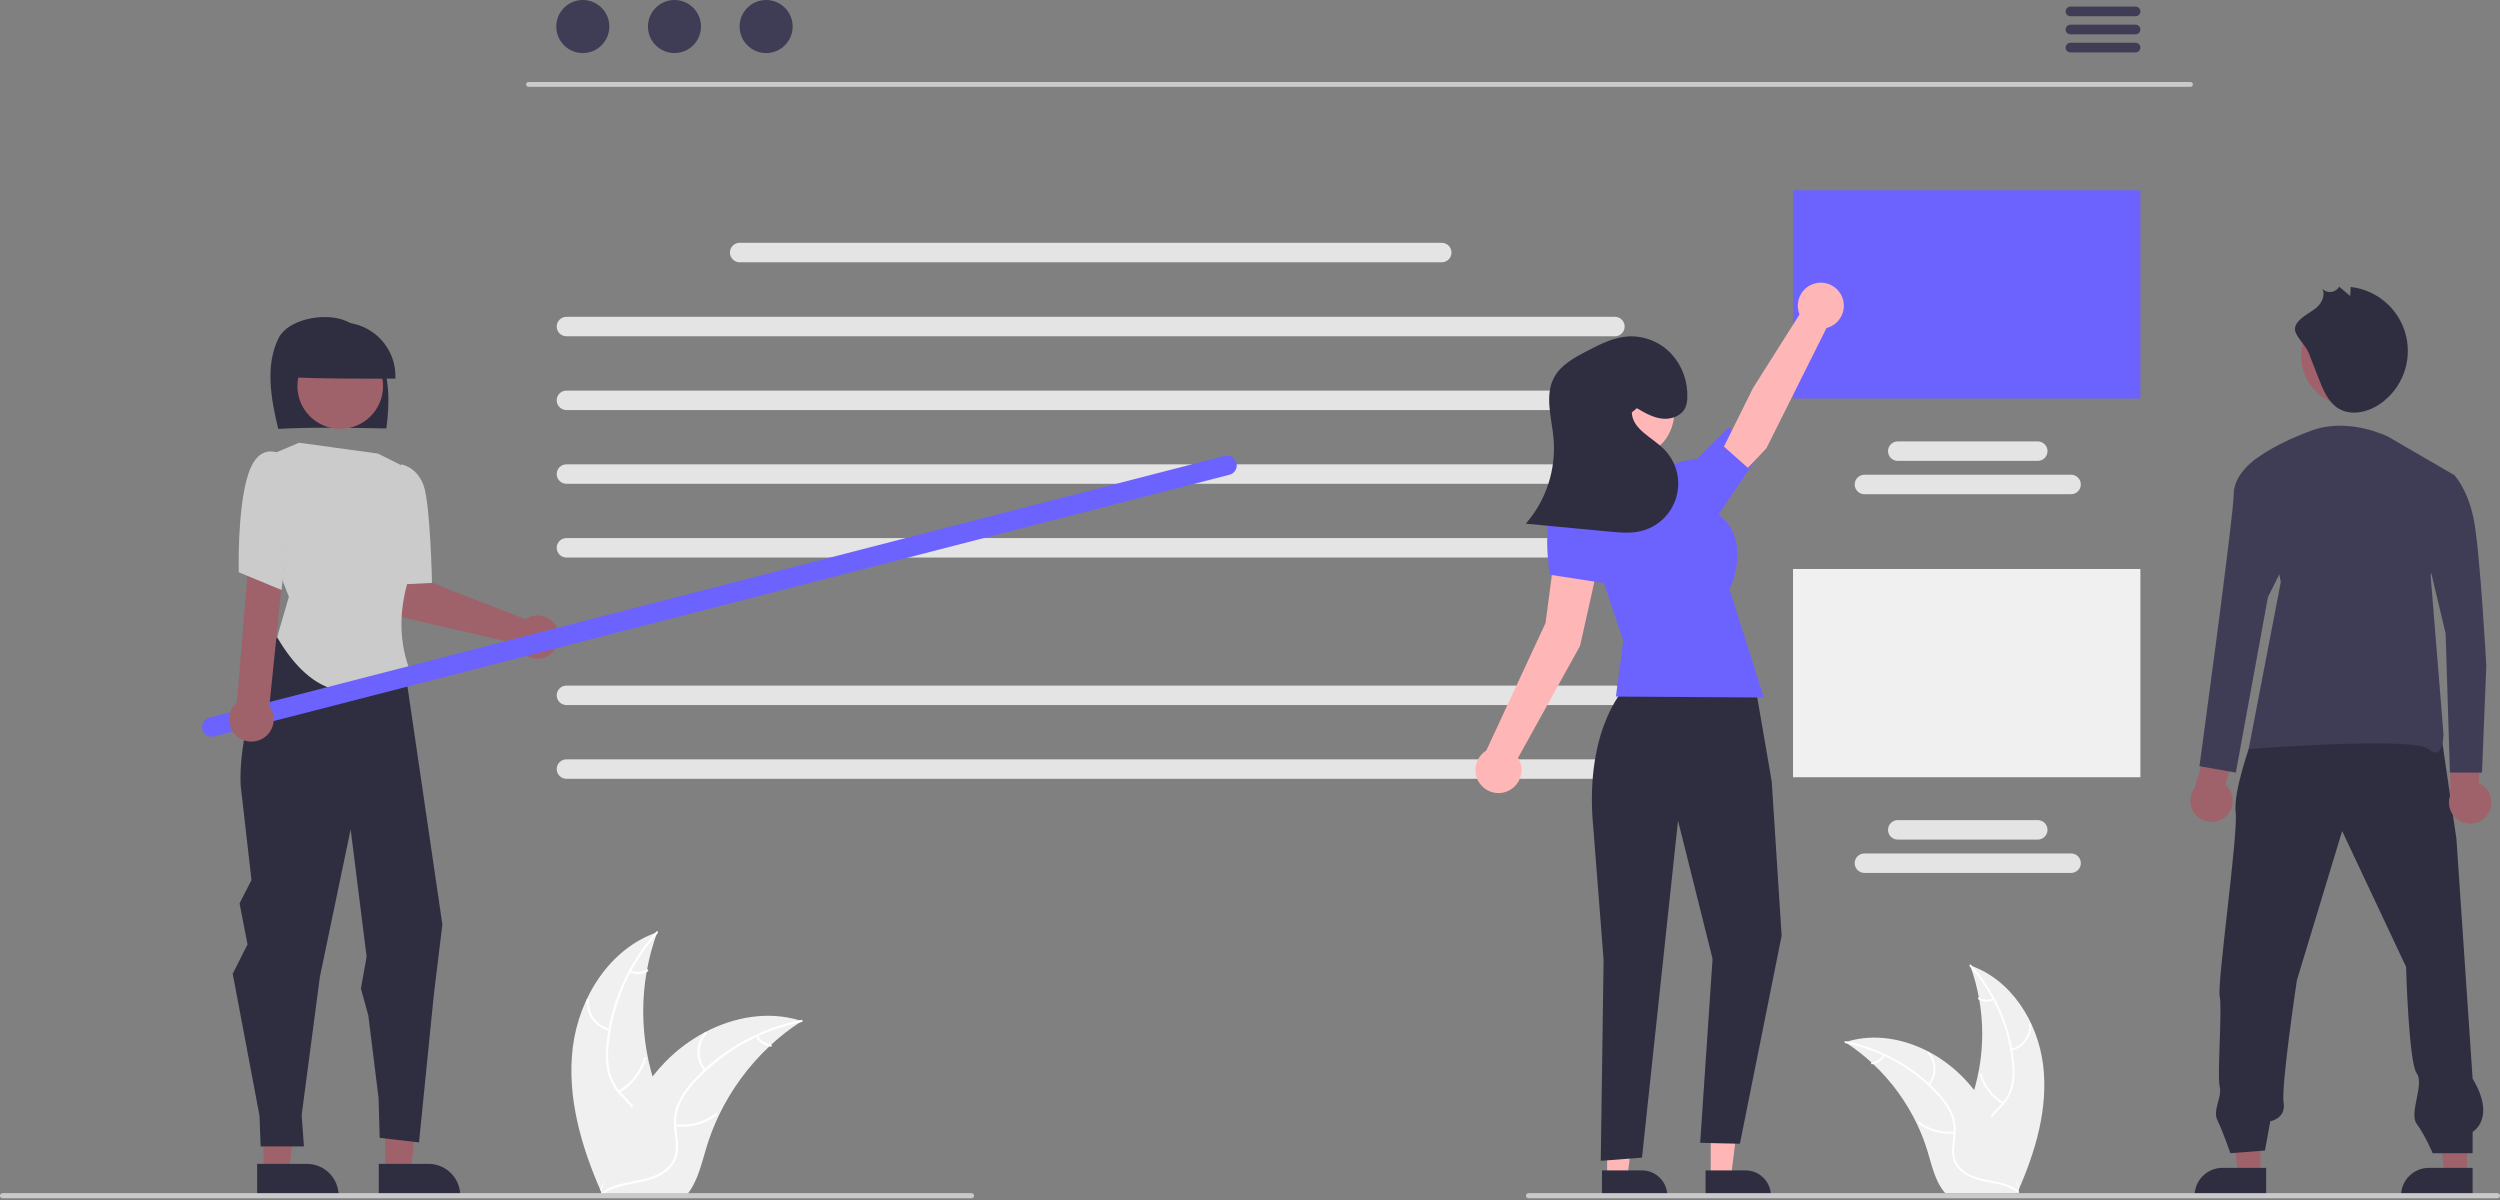 <svg width="983" height="472" viewBox="0 0 983 472" fill="none" xmlns="http://www.w3.org/2000/svg">
<rect x="0" y="0" width="983" height="472" fill="#808080" stroke="none"/>
<g clip-path="url(#clip0)">
<path d="M225.232 411.738C227.664 392.188 239.78 372.925 258.425 366.562C251.072 386.685 251.074 408.761 258.43 428.882C261.295 436.632 265.288 444.954 262.593 452.764C260.917 457.624 256.815 461.343 252.229 463.668C247.644 465.993 242.555 467.101 237.53 468.187L236.541 469.005C228.563 450.991 222.801 431.288 225.232 411.738Z" fill="#F0F0F0"/>
<path d="M258.61 366.933C247.752 379.099 241.003 394.377 239.322 410.597C238.899 414.082 239.027 417.613 239.702 421.058C240.469 424.393 242.115 427.462 244.468 429.946C246.616 432.306 249.087 434.472 250.624 437.313C251.389 438.779 251.836 440.39 251.935 442.041C252.033 443.692 251.782 445.345 251.197 446.891C249.84 450.783 247.166 453.956 244.442 456.967C241.419 460.311 238.225 463.736 236.94 468.169C236.784 468.706 235.96 468.433 236.115 467.897C238.351 460.184 245.838 455.804 249.408 448.857C251.074 445.616 251.774 441.853 250.212 438.431C248.846 435.439 246.3 433.204 244.105 430.833C241.773 428.444 240.062 425.52 239.121 422.317C238.272 418.917 238.008 415.397 238.34 411.909C238.962 404.043 240.817 396.324 243.837 389.035C247.238 380.696 252.04 373.001 258.035 366.282C258.406 365.866 258.979 366.52 258.61 366.933L258.61 366.933Z" fill="white"/>
<path d="M239.556 405.344C236.873 404.693 234.509 403.109 232.886 400.875C231.263 398.642 230.486 395.904 230.696 393.151C230.74 392.594 231.607 392.636 231.563 393.194C231.363 395.757 232.087 398.308 233.602 400.384C235.118 402.461 237.326 403.928 239.828 404.52C240.372 404.649 240.096 405.473 239.556 405.344Z" fill="white"/>
<path d="M243.223 428.896C248.069 426.002 251.646 421.388 253.241 415.975C253.399 415.438 254.223 415.711 254.066 416.247C252.395 421.878 248.663 426.671 243.613 429.671C243.132 429.957 242.744 429.18 243.223 428.896Z" fill="white"/>
<path d="M248.043 381.518C249.029 381.986 250.115 382.203 251.205 382.147C252.295 382.092 253.354 381.767 254.287 381.201C254.765 380.909 255.152 381.687 254.678 381.977C253.644 382.597 252.474 382.955 251.27 383.018C250.066 383.082 248.865 382.85 247.771 382.343C247.664 382.303 247.576 382.225 247.525 382.123C247.473 382.021 247.463 381.904 247.495 381.794C247.531 381.685 247.61 381.595 247.712 381.543C247.815 381.492 247.934 381.483 248.043 381.518Z" fill="white"/>
<path d="M315.259 401.485C314.966 401.675 314.672 401.866 314.379 402.064C310.452 404.646 306.742 407.543 303.284 410.726C303.013 410.968 302.742 411.217 302.478 411.466C294.23 419.223 287.493 428.445 282.611 438.661C280.672 442.728 279.046 446.937 277.745 451.251C275.95 457.209 274.477 463.812 270.923 468.685C270.557 469.198 270.161 469.687 269.735 470.151H237.615C237.542 470.114 237.469 470.085 237.396 470.048L236.113 470.107C236.165 469.88 236.223 469.645 236.275 469.418C236.304 469.286 236.34 469.154 236.37 469.022C236.392 468.934 236.414 468.846 236.429 468.766C236.436 468.737 236.443 468.707 236.45 468.685C236.465 468.605 236.487 468.531 236.502 468.458C236.824 467.146 237.156 465.835 237.498 464.523C237.498 464.515 237.498 464.515 237.506 464.508C240.016 454.488 243.706 444.8 248.498 435.649C248.645 435.378 248.791 435.1 248.952 434.829C251.172 430.778 253.718 426.915 256.567 423.279C258.133 421.293 259.798 419.388 261.557 417.571C266.111 412.883 271.373 408.941 277.152 405.889C288.672 399.807 302.009 397.476 314.321 401.192C314.636 401.287 314.944 401.382 315.259 401.485Z" fill="#F0F0F0"/>
<path d="M315.186 401.891C299.191 405.068 284.604 413.203 273.497 425.142C271.06 427.67 269.037 430.566 267.502 433.724C266.106 436.848 265.572 440.289 265.956 443.69C266.25 446.867 266.919 450.084 266.436 453.278C266.164 454.909 265.551 456.464 264.636 457.842C263.721 459.219 262.525 460.388 261.126 461.271C257.7 463.561 253.654 464.484 249.667 465.249C245.239 466.098 240.627 466.91 236.932 469.675C236.484 470.01 235.991 469.296 236.438 468.962C242.866 464.15 251.482 465.16 258.514 461.763C261.796 460.178 264.62 457.595 265.433 453.922C266.144 450.711 265.457 447.394 265.131 444.179C264.708 440.867 265.103 437.502 266.28 434.378C267.649 431.152 269.557 428.183 271.923 425.598C277.155 419.692 283.284 414.646 290.084 410.644C297.819 406.033 306.286 402.78 315.119 401.025C315.666 400.917 315.729 401.783 315.186 401.891V401.891Z" fill="white"/>
<path d="M276.848 421.086C275.098 418.95 274.164 416.262 274.213 413.502C274.262 410.741 275.29 408.088 277.115 406.015C277.485 405.597 278.152 406.154 277.781 406.572C276.079 408.499 275.121 410.97 275.081 413.541C275.04 416.112 275.92 418.612 277.562 420.591C277.918 421.022 277.202 421.514 276.848 421.086Z" fill="white"/>
<path d="M265.596 442.098C271.207 442.705 276.841 441.175 281.374 437.813C281.823 437.48 282.317 438.194 281.869 438.527C277.145 442.017 271.278 443.597 265.441 442.952C264.884 442.89 265.042 442.036 265.596 442.098Z" fill="white"/>
<path d="M297.967 407.174C298.472 408.142 299.21 408.969 300.113 409.581C301.017 410.193 302.058 410.571 303.144 410.681C303.701 410.735 303.542 411.589 302.989 411.535C301.79 411.408 300.64 410.989 299.64 410.315C298.641 409.641 297.821 408.732 297.253 407.669C297.192 407.573 297.168 407.457 297.189 407.345C297.209 407.233 297.272 407.133 297.363 407.065C297.458 407 297.575 406.975 297.688 406.995C297.801 407.016 297.901 407.08 297.967 407.174Z" fill="white"/>
<path d="M803.341 418.652C801.239 401.751 790.764 385.098 774.645 379.598C781.002 396.994 781.001 416.078 774.641 433.474C772.164 440.174 768.712 447.368 771.042 454.12C772.491 458.322 776.038 461.536 780.002 463.546C783.966 465.556 788.365 466.514 792.71 467.453L793.565 468.16C800.461 452.587 805.443 435.554 803.341 418.652Z" fill="#F0F0F0"/>
<path d="M774.484 379.916C783.871 390.434 789.705 403.642 791.158 417.665C791.524 420.678 791.413 423.73 790.829 426.709C790.167 429.592 788.744 432.245 786.709 434.392C784.852 436.433 782.716 438.305 781.388 440.761C780.726 442.028 780.34 443.421 780.255 444.848C780.169 446.275 780.386 447.704 780.892 449.042C782.065 452.406 784.377 455.149 786.732 457.752C789.346 460.643 792.107 463.604 793.218 467.436C793.353 467.901 794.065 467.665 793.931 467.201C791.997 460.534 785.525 456.746 782.439 450.741C780.998 447.939 780.394 444.686 781.744 441.728C782.925 439.141 785.126 437.209 787.024 435.159C789.04 433.094 790.519 430.566 791.332 427.796C792.066 424.857 792.294 421.814 792.007 418.799C791.469 411.999 789.866 405.325 787.255 399.024C784.315 391.815 780.164 385.162 774.981 379.353C774.66 378.994 774.165 379.559 774.484 379.916H774.484Z" fill="white"/>
<path d="M790.955 413.123C793.275 412.56 795.319 411.19 796.722 409.259C798.125 407.328 798.796 404.961 798.615 402.581C798.577 402.1 797.827 402.137 797.866 402.619C798.038 404.835 797.413 407.04 796.102 408.835C794.792 410.63 792.883 411.898 790.72 412.41C790.25 412.522 790.488 413.234 790.955 413.123Z" fill="white"/>
<path d="M787.788 433.485C783.598 430.983 780.506 426.994 779.127 422.314C778.99 421.85 778.278 422.086 778.414 422.549C779.858 427.417 783.085 431.562 787.45 434.155C787.866 434.402 788.202 433.73 787.788 433.485Z" fill="white"/>
<path d="M783.62 392.529C782.768 392.934 781.828 393.121 780.886 393.073C779.944 393.025 779.028 392.744 778.222 392.255C777.809 392.003 777.474 392.675 777.884 392.925C778.778 393.462 779.789 393.771 780.83 393.826C781.871 393.881 782.91 393.68 783.855 393.242C783.948 393.208 784.024 393.14 784.068 393.052C784.113 392.964 784.122 392.862 784.094 392.768C784.062 392.673 783.995 392.595 783.906 392.551C783.817 392.506 783.714 392.498 783.62 392.529L783.62 392.529Z" fill="white"/>
<path d="M725.512 409.785C725.765 409.95 726.018 410.115 726.272 410.286C729.667 412.518 732.875 415.023 735.864 417.774C736.098 417.983 736.333 418.199 736.561 418.414C743.691 425.12 749.515 433.092 753.736 441.925C755.412 445.441 756.818 449.079 757.943 452.809C759.495 457.96 760.768 463.668 763.841 467.881C764.156 468.324 764.499 468.747 764.867 469.148H792.635C792.698 469.116 792.762 469.091 792.825 469.059L793.934 469.11C793.889 468.913 793.839 468.711 793.794 468.514C793.769 468.4 793.737 468.286 793.712 468.172C793.693 468.096 793.674 468.02 793.661 467.95C793.655 467.925 793.649 467.9 793.642 467.881C793.63 467.811 793.611 467.748 793.598 467.684C793.319 466.55 793.032 465.416 792.736 464.282C792.736 464.276 792.736 464.276 792.73 464.27C790.56 455.607 787.37 447.232 783.227 439.321C783.1 439.086 782.974 438.846 782.834 438.611C780.916 435.109 778.714 431.77 776.252 428.627C774.898 426.91 773.458 425.263 771.937 423.692C768.001 419.639 763.451 416.231 758.456 413.593C748.496 408.335 736.966 406.32 726.323 409.532C726.05 409.614 725.784 409.697 725.512 409.785Z" fill="#F0F0F0"/>
<path d="M725.574 410.14C739.401 412.886 752.012 419.919 761.614 430.24C763.721 432.426 765.47 434.929 766.797 437.659C768.004 440.36 768.465 443.335 768.133 446.275C767.879 449.022 767.301 451.803 767.719 454.564C767.954 455.974 768.484 457.319 769.275 458.51C770.066 459.7 771.1 460.711 772.309 461.474C775.271 463.454 778.768 464.252 782.216 464.913C786.043 465.647 790.03 466.349 793.225 468.74C793.612 469.03 794.039 468.412 793.652 468.123C788.095 463.963 780.647 464.836 774.567 461.9C771.73 460.53 769.288 458.296 768.585 455.121C767.971 452.345 768.565 449.477 768.846 446.698C769.212 443.835 768.871 440.926 767.853 438.225C766.67 435.436 765.02 432.87 762.975 430.634C758.452 425.529 753.153 421.166 747.275 417.707C740.587 413.721 733.267 410.908 725.631 409.391C725.159 409.297 725.104 410.046 725.574 410.14Z" fill="white"/>
<path d="M758.717 426.735C760.23 424.889 761.038 422.565 760.996 420.178C760.953 417.792 760.064 415.498 758.487 413.706C758.166 413.345 757.59 413.826 757.911 414.188C759.382 415.853 760.211 417.99 760.245 420.212C760.28 422.435 759.519 424.597 758.1 426.307C757.792 426.679 758.411 427.105 758.717 426.735Z" fill="white"/>
<path d="M768.446 444.9C763.595 445.425 758.724 444.103 754.805 441.196C754.417 440.908 753.99 441.525 754.377 441.813C758.461 444.83 763.533 446.196 768.58 445.639C769.061 445.585 768.924 444.847 768.446 444.9H768.446Z" fill="white"/>
<path d="M740.459 414.708C740.022 415.544 739.385 416.259 738.603 416.788C737.822 417.317 736.922 417.644 735.984 417.739C735.502 417.786 735.639 418.525 736.118 418.478C737.154 418.368 738.148 418.005 739.012 417.423C739.877 416.84 740.585 416.055 741.076 415.135C741.129 415.052 741.149 414.952 741.131 414.855C741.114 414.758 741.06 414.672 740.981 414.613C740.899 414.557 740.798 414.535 740.7 414.553C740.602 414.571 740.516 414.626 740.459 414.708H740.459Z" fill="white"/>
<path d="M861.299 34.143H207.812C207.56 34.143 207.319 34.043 207.141 33.865C206.963 33.687 206.863 33.446 206.863 33.195C206.863 32.943 206.963 32.702 207.141 32.524C207.319 32.346 207.56 32.246 207.812 32.246H861.299C861.551 32.246 861.792 32.346 861.97 32.524C862.148 32.702 862.248 32.943 862.248 33.195C862.248 33.446 862.148 33.687 861.97 33.865C861.792 34.043 861.551 34.143 861.299 34.143Z" fill="#CACACA"/>
<path d="M229.16 20.866C234.922 20.866 239.593 16.195 239.593 10.433C239.593 4.671 234.922 0 229.16 0C223.398 0 218.727 4.671 218.727 10.433C218.727 16.195 223.398 20.866 229.16 20.866Z" fill="#3F3D56"/>
<path d="M265.201 20.866C270.963 20.866 275.634 16.195 275.634 10.433C275.634 4.671 270.963 0 265.201 0C259.439 0 254.768 4.671 254.768 10.433C254.768 16.195 259.439 20.866 265.201 20.866Z" fill="#3F3D56"/>
<path d="M301.242 20.866C307.004 20.866 311.675 16.195 311.675 10.433C311.675 4.671 307.004 0 301.242 0C295.48 0 290.809 4.671 290.809 10.433C290.809 16.195 295.48 20.866 301.242 20.866Z" fill="#3F3D56"/>
<path d="M839.704 6.38H814.096C813.593 6.38 813.111 6.18 812.755 5.824C812.399 5.468 812.199 4.986 812.199 4.483C812.199 3.98 812.399 3.497 812.755 3.142C813.111 2.786 813.593 2.586 814.096 2.586H839.705C839.954 2.585 840.201 2.634 840.432 2.729C840.662 2.824 840.872 2.964 841.049 3.14C841.225 3.316 841.365 3.526 841.461 3.756C841.557 3.986 841.606 4.233 841.606 4.483C841.606 4.732 841.557 4.979 841.461 5.21C841.365 5.44 841.225 5.65 841.049 5.826C840.872 6.002 840.662 6.142 840.432 6.237C840.201 6.332 839.954 6.38 839.705 6.38H839.704Z" fill="#3F3D56"/>
<path d="M839.704 13.493H814.096C813.593 13.493 813.111 13.293 812.755 12.938C812.399 12.582 812.199 12.099 812.199 11.596C812.199 11.093 812.399 10.611 812.755 10.255C813.111 9.899 813.593 9.699 814.096 9.699H839.705C840.208 9.699 840.69 9.899 841.046 10.255C841.402 10.611 841.601 11.093 841.601 11.596C841.601 12.099 841.402 12.582 841.046 12.938C840.69 13.293 840.208 13.493 839.705 13.493H839.704Z" fill="#3F3D56"/>
<path d="M839.704 20.61H814.096C813.593 20.61 813.111 20.41 812.755 20.055C812.399 19.699 812.199 19.216 812.199 18.713C812.199 18.21 812.399 17.728 812.755 17.372C813.111 17.016 813.593 16.816 814.096 16.816H839.705C839.954 16.816 840.201 16.864 840.432 16.96C840.662 17.055 840.872 17.194 841.049 17.37C841.225 17.547 841.365 17.756 841.461 17.986C841.557 18.217 841.606 18.464 841.606 18.713C841.606 18.963 841.557 19.21 841.461 19.44C841.365 19.671 841.225 19.88 841.049 20.056C840.872 20.232 840.662 20.372 840.432 20.467C840.201 20.562 839.954 20.611 839.705 20.61H839.704Z" fill="#3F3D56"/>
<path d="M841.601 74.816H705.023V156.703H841.601V74.816Z" fill="#6C63FF"/>
<path d="M814.355 194.323H733.091C732.077 194.322 731.105 193.918 730.388 193.2C729.672 192.482 729.27 191.51 729.27 190.496C729.27 189.482 729.672 188.509 730.388 187.791C731.105 187.074 732.077 186.67 733.091 186.668H814.355C815.37 186.668 816.343 187.071 817.061 187.789C817.779 188.507 818.182 189.48 818.182 190.496C818.182 191.511 817.779 192.484 817.061 193.202C816.343 193.92 815.37 194.323 814.355 194.323Z" fill="#E4E4E4"/>
<path d="M801.252 181.218H746.193C745.69 181.219 745.192 181.12 744.727 180.928C744.261 180.736 743.839 180.454 743.483 180.099C743.127 179.743 742.844 179.321 742.651 178.856C742.459 178.392 742.359 177.893 742.359 177.39C742.359 176.887 742.459 176.389 742.651 175.924C742.844 175.459 743.127 175.037 743.483 174.681C743.839 174.326 744.261 174.044 744.727 173.852C745.192 173.66 745.69 173.562 746.193 173.563H801.252C801.755 173.562 802.254 173.66 802.719 173.852C803.184 174.044 803.607 174.326 803.963 174.681C804.319 175.037 804.601 175.459 804.794 175.924C804.987 176.389 805.086 176.887 805.086 177.39C805.086 177.893 804.987 178.392 804.794 178.856C804.601 179.321 804.319 179.743 803.963 180.099C803.607 180.454 803.184 180.736 802.719 180.928C802.254 181.12 801.755 181.219 801.252 181.218Z" fill="#E4E4E4"/>
<path d="M841.601 223.723H705.023V305.61H841.601V223.723Z" fill="#F0F0F0"/>
<path d="M814.355 343.229H733.091C732.076 343.229 731.103 342.826 730.385 342.108C729.667 341.391 729.264 340.417 729.264 339.402C729.264 338.387 729.667 337.413 730.385 336.695C731.103 335.977 732.076 335.574 733.091 335.574H814.355C815.37 335.574 816.344 335.977 817.061 336.695C817.779 337.413 818.183 338.387 818.183 339.402C818.183 340.417 817.779 341.391 817.061 342.108C816.344 342.826 815.37 343.229 814.355 343.229Z" fill="#E4E4E4"/>
<path d="M801.252 330.128H746.193C745.178 330.128 744.204 329.725 743.486 329.007C742.769 328.289 742.365 327.315 742.365 326.3C742.365 325.285 742.769 324.312 743.486 323.594C744.204 322.876 745.178 322.473 746.193 322.473H801.252C802.267 322.473 803.241 322.876 803.958 323.594C804.676 324.312 805.08 325.285 805.08 326.3C805.08 327.315 804.676 328.289 803.958 329.007C803.241 329.725 802.267 330.128 801.252 330.128Z" fill="#E4E4E4"/>
<path d="M634.988 132.229H222.724C221.709 132.229 220.735 131.826 220.018 131.108C219.3 130.391 218.896 129.417 218.896 128.402C218.896 127.387 219.3 126.413 220.018 125.695C220.735 124.977 221.709 124.574 222.724 124.574H634.988C636.003 124.574 636.976 124.977 637.694 125.695C638.412 126.413 638.815 127.387 638.815 128.402C638.815 129.417 638.412 130.391 637.694 131.108C636.976 131.826 636.003 132.229 634.988 132.229Z" fill="#E4E4E4"/>
<path d="M634.988 161.229H222.724C221.709 161.229 220.735 160.826 220.018 160.108C219.3 159.391 218.896 158.417 218.896 157.402C218.896 156.387 219.3 155.413 220.018 154.695C220.735 153.977 221.709 153.574 222.724 153.574H634.988C636.003 153.574 636.976 153.977 637.694 154.695C638.412 155.413 638.815 156.387 638.815 157.402C638.815 158.417 638.412 159.391 637.694 160.108C636.976 160.826 636.003 161.229 634.988 161.229Z" fill="#E4E4E4"/>
<path d="M634.988 190.229H222.724C221.709 190.229 220.735 189.826 220.018 189.108C219.3 188.391 218.896 187.417 218.896 186.402C218.896 185.387 219.3 184.413 220.018 183.695C220.735 182.977 221.709 182.574 222.724 182.574H634.988C636.003 182.574 636.976 182.977 637.694 183.695C638.412 184.413 638.815 185.387 638.815 186.402C638.815 187.417 638.412 188.391 637.694 189.108C636.976 189.826 636.003 190.229 634.988 190.229Z" fill="#E4E4E4"/>
<path d="M634.988 219.229H222.724C221.709 219.229 220.735 218.826 220.018 218.108C219.3 217.391 218.896 216.417 218.896 215.402C218.896 214.387 219.3 213.413 220.018 212.695C220.735 211.977 221.709 211.574 222.724 211.574H634.988C636.003 211.574 636.976 211.977 637.694 212.695C638.412 213.413 638.815 214.387 638.815 215.402C638.815 216.417 638.412 217.391 637.694 218.108C636.976 218.826 636.003 219.229 634.988 219.229Z" fill="#E4E4E4"/>
<path d="M634.988 277.229H222.724C221.709 277.229 220.735 276.826 220.018 276.108C219.3 275.391 218.896 274.417 218.896 273.402C218.896 272.387 219.3 271.413 220.018 270.695C220.735 269.977 221.709 269.574 222.724 269.574H634.988C636.003 269.574 636.976 269.977 637.694 270.695C638.412 271.413 638.815 272.387 638.815 273.402C638.815 274.417 638.412 275.391 637.694 276.108C636.976 276.826 636.003 277.229 634.988 277.229Z" fill="#E4E4E4"/>
<path d="M634.988 306.229H222.724C221.709 306.229 220.735 305.826 220.018 305.108C219.3 304.391 218.896 303.417 218.896 302.402C218.896 301.387 219.3 300.413 220.018 299.695C220.735 298.977 221.709 298.574 222.724 298.574H634.988C636.003 298.574 636.976 298.977 637.694 299.695C638.412 300.413 638.815 301.387 638.815 302.402C638.815 303.417 638.412 304.391 637.694 305.108C636.976 305.826 636.003 306.229 634.988 306.229Z" fill="#E4E4E4"/>
<path d="M566.887 103.128H290.828C290.325 103.129 289.826 103.03 289.361 102.838C288.896 102.646 288.473 102.365 288.117 102.009C287.761 101.654 287.479 101.231 287.286 100.767C287.093 100.302 286.994 99.803 286.994 99.3C286.994 98.797 287.093 98.299 287.286 97.834C287.479 97.369 287.761 96.947 288.117 96.592C288.473 96.236 288.896 95.954 289.361 95.762C289.826 95.57 290.325 95.472 290.828 95.473H566.887C567.39 95.472 567.889 95.57 568.354 95.762C568.819 95.954 569.241 96.236 569.597 96.592C569.954 96.947 570.236 97.369 570.429 97.834C570.622 98.299 570.721 98.797 570.721 99.3C570.721 99.803 570.622 100.302 570.429 100.767C570.236 101.231 569.954 101.654 569.597 102.009C569.241 102.365 568.819 102.646 568.354 102.838C567.889 103.03 567.39 103.129 566.887 103.128Z" fill="#E4E4E4"/>
<path d="M652.256 192.926L656.782 183.873C656.782 183.873 656.636 181.598 667.271 180.473L679.749 168.07L691.171 179.454L671.871 208.015L652.256 192.926Z" fill="#6C63FF"/>
<path d="M672.663 462.791H680.633L684.425 432.047L672.662 432.048L672.663 462.791Z" fill="#FFB6B6"/>
<path d="M670.629 460.188L686.326 460.188H686.326C688.979 460.188 691.523 461.242 693.399 463.117C695.275 464.993 696.329 467.538 696.329 470.19V470.516L670.629 470.517L670.629 460.188Z" fill="#2F2E41"/>
<path d="M631.926 462.791H639.896L643.688 432.047L631.924 432.048L631.926 462.791Z" fill="#FFB6B6"/>
<path d="M629.891 460.188L645.587 460.188H645.588C648.241 460.188 650.785 461.242 652.661 463.117C654.537 464.993 655.591 467.538 655.591 470.19V470.516L629.891 470.517L629.891 460.188Z" fill="#2F2E41"/>
<path d="M724.998 120.201C724.999 118.864 724.703 117.542 724.132 116.333C723.561 115.123 722.729 114.055 721.695 113.205C720.662 112.355 719.453 111.745 718.156 111.419C716.859 111.092 715.505 111.057 714.193 111.316C712.88 111.575 711.642 112.121 710.566 112.916C709.49 113.711 708.603 114.735 707.97 115.913C707.337 117.092 706.973 118.396 706.904 119.732C706.836 121.068 707.064 122.403 707.573 123.64L689.256 152.62L677.854 175.599L687.263 183.951L694.504 176.329L718.187 128.963C720.134 128.466 721.861 127.336 723.094 125.749C724.327 124.163 724.997 122.211 724.998 120.201Z" fill="#FFB6B6"/>
<path d="M629.943 215.259L611.989 212.477L607.712 244.958L584.409 295.103C582.889 296.05 581.684 297.427 580.947 299.059C580.209 300.691 579.972 302.505 580.265 304.271C580.558 306.038 581.368 307.679 582.593 308.985C583.818 310.291 585.403 311.205 587.148 311.611C588.892 312.017 590.718 311.896 592.394 311.265C594.069 310.634 595.521 309.519 596.564 308.063C597.606 306.607 598.194 304.875 598.253 303.085C598.311 301.295 597.838 299.528 596.892 298.007L621.256 254.012L629.943 215.259Z" fill="#FFB6B6"/>
<path d="M639.892 269.367C639.892 269.367 624.103 283.967 626.11 320.677L630.533 377.389L629.417 456.443L645.634 455.169L659.802 322.685L673.381 377.002L668.506 449.36L684.127 449.722L700.54 367.95L696.65 307.334L690.115 269.367H639.892Z" fill="#2F2E41"/>
<path d="M656.783 183.875L619.062 194.437L638.242 251.902L635.375 273.886L693.536 274.263L680.066 231.771C680.066 231.771 687.625 216.228 678.994 205.332L656.783 183.875Z" fill="#6C63FF"/>
<path d="M634.151 201.981C634.151 201.981 620.571 186.892 613.027 194.437C605.483 201.981 609.351 225.97 609.351 225.97L632.848 229.616L634.151 201.981Z" fill="#6C63FF"/>
<path d="M641.039 143.98C664.165 144.084 664.163 179.247 641.038 179.347C617.913 179.244 617.915 144.081 641.039 143.98Z" fill="#FFB6B6"/>
<path d="M643.612 160.495C646.738 162.336 649.986 164.219 653.592 164.613C657.199 165.008 661.281 163.49 662.728 160.164C663.181 159.011 663.421 157.786 663.437 156.548C663.754 150.229 661.568 144.041 657.352 139.324C655.237 137.012 652.647 135.183 649.761 133.963C646.874 132.742 643.758 132.159 640.626 132.252C634.65 132.512 629.128 135.34 623.826 138.107C618.95 140.652 613.801 143.456 611.152 148.276C607.226 155.419 610.088 164.163 610.85 172.278C611.385 178.329 610.696 184.425 608.823 190.203C606.95 195.982 603.932 201.323 599.949 205.91L632.853 209.027C636.857 209.407 640.941 209.782 644.866 208.905C648.253 208.149 651.371 206.489 653.889 204.102C656.408 201.715 658.232 198.69 659.169 195.349C660.106 192.008 660.12 188.475 659.209 185.127C658.299 181.778 656.498 178.739 653.998 176.333C649.327 171.836 641.817 168.653 641.632 162.172" fill="#2F2E41"/>
<path d="M888.826 462.055H880.096L875.943 428.383H888.827L888.826 462.055Z" fill="#9F616A"/>
<path d="M891.053 470.516L862.904 470.515V470.159C862.904 467.253 864.059 464.467 866.113 462.412C868.168 460.358 870.955 459.203 873.86 459.203H873.861L891.053 459.204L891.053 470.516Z" fill="#2F2E41"/>
<path d="M970.002 462.055H961.272L957.119 428.383H970.003L970.002 462.055Z" fill="#9F616A"/>
<path d="M972.228 470.516L944.08 470.515V470.159C944.08 467.253 945.235 464.467 947.289 462.412C949.344 460.358 952.13 459.203 955.036 459.203H955.037L972.229 459.204L972.228 470.516Z" fill="#2F2E41"/>
<path d="M885.348 291.179C885.348 291.179 878.02 311.067 879.067 319.442C880.114 327.816 871.74 386.436 872.786 391.67C873.833 396.904 871.74 423.073 872.786 427.261C873.833 431.448 869.849 436.449 871.942 440.636C874.036 444.823 876.974 453.43 876.974 453.43L890.582 452.383L892.675 440.869C892.675 440.869 898.956 439.822 897.909 433.541C896.863 427.261 903.143 385.389 903.143 385.389L920.939 326.769L946.061 380.155C946.061 380.155 947.108 417.839 950.249 422.027C953.389 426.214 947.108 437.728 950.249 441.915C953.389 446.103 956.529 453.43 956.529 453.43H972.231V445.056C972.231 445.056 981.652 439.822 972.231 424.12L965.865 329.824L959.584 286.906L885.348 291.179Z" fill="#2F2E41"/>
<path d="M924.37 159.556C935.168 159.556 943.921 150.802 943.921 140.004C943.921 129.207 935.168 120.453 924.37 120.453C913.572 120.453 904.818 129.207 904.818 140.004C904.818 150.802 913.572 159.556 924.37 159.556Z" fill="#A0616A"/>
<path d="M907.732 138.655C909.111 142.18 910.491 145.704 911.871 149.229C913.567 153.562 915.509 158.198 919.485 160.617C924.393 163.602 930.948 162.147 935.696 158.912C939.967 156.003 943.245 151.857 945.091 147.03C946.936 142.204 947.26 136.928 946.02 131.912C944.779 126.896 942.034 122.379 938.151 118.969C934.269 115.559 929.436 113.419 924.302 112.835L924.105 116.375L919.762 112.734C919.441 113.286 918.999 113.757 918.47 114.113C917.94 114.468 917.337 114.7 916.705 114.789C916.074 114.878 915.43 114.823 914.823 114.628C914.216 114.433 913.66 114.103 913.199 113.663C914.34 116.027 913.023 118.912 911.122 120.723C908.786 122.949 902.104 125.623 902.381 129.602C902.566 132.256 906.655 135.903 907.732 138.655Z" fill="#2F2E41"/>
<path d="M978.187 320.1C978.861 319.094 979.306 317.954 979.491 316.758C979.677 315.562 979.597 314.34 979.259 313.177C978.921 312.015 978.332 310.942 977.534 310.032C976.736 309.122 975.748 308.398 974.64 307.911L975.031 288.998L963.595 285.957L963.418 312.675C962.724 314.59 962.756 316.694 963.509 318.588C964.263 320.481 965.684 322.032 967.505 322.947C969.325 323.863 971.418 324.078 973.387 323.553C975.356 323.029 977.064 321.8 978.187 320.1V320.1Z" fill="#9F616A"/>
<path d="M938.893 171.64C938.893 171.64 923.742 164.065 909.433 169.115C895.124 174.165 887.548 180.057 887.548 180.057L896.807 228.876L884.182 294.529C884.182 294.529 948.993 289.479 954.885 294.529C960.777 299.58 960.777 288.637 960.777 288.637L955.727 226.351L964.986 186.791L938.893 171.64Z" fill="#3F3D56"/>
<path d="M874.948 321.218C875.877 320.442 876.624 319.472 877.138 318.376C877.651 317.281 877.918 316.085 877.92 314.875C877.922 313.665 877.658 312.469 877.147 311.372C876.637 310.274 875.892 309.302 874.965 308.524L880.65 290.481L870.528 284.352L862.857 309.945C861.653 311.589 861.094 313.617 861.285 315.646C861.476 317.674 862.405 319.562 863.895 320.952C865.386 322.341 867.334 323.136 869.371 323.185C871.408 323.234 873.392 322.534 874.948 321.218Z" fill="#9F616A"/>
<path d="M893.44 180.055H887.548C887.548 180.055 878.29 185.947 878.29 194.364C878.29 202.781 864.822 301.261 864.822 301.261L879.131 303.786L891.757 234.766L901.016 216.248L893.44 180.055Z" fill="#3F3D56"/>
<path d="M948.994 186.789H964.987C964.987 186.789 970.037 191.839 972.562 203.623C975.087 215.407 977.612 261.701 977.612 261.701L975.929 303.786H963.303L961.62 249.075L953.203 213.724L948.994 186.789Z" fill="#3F3D56"/>
<path d="M207.682 242.805C207.278 243 206.89 243.227 206.522 243.484L169.081 228.848L167.597 219.195L152.736 219.531L153.703 236.875C153.781 238.276 154.312 239.614 155.215 240.688C156.118 241.762 157.345 242.514 158.712 242.831L203.265 253.166C203.809 254.806 204.839 256.242 206.219 257.282C207.599 258.322 209.263 258.917 210.99 258.988C212.716 259.06 214.423 258.604 215.884 257.681C217.345 256.758 218.491 255.413 219.168 253.823C219.846 252.234 220.023 250.476 219.677 248.783C219.331 247.09 218.478 245.542 217.231 244.346C215.984 243.15 214.403 242.362 212.697 242.086C210.991 241.811 209.242 242.062 207.682 242.805H207.682Z" fill="#9F616A"/>
<path d="M151.465 460.883L161.403 460.882L166.13 422.551H151.463L151.465 460.883Z" fill="#9F616A"/>
<path d="M148.93 457.638L168.501 457.637H168.502C171.81 457.637 174.982 458.951 177.321 461.29C179.66 463.629 180.974 466.801 180.974 470.109V470.514L148.93 470.515L148.93 457.638Z" fill="#2F2E41"/>
<path d="M103.64 460.883L113.578 460.882L118.306 422.551H103.639L103.64 460.883Z" fill="#9F616A"/>
<path d="M101.104 457.638L120.675 457.637H120.676C123.983 457.637 127.156 458.951 129.495 461.29C131.834 463.629 133.148 466.801 133.148 470.109V470.514L101.104 470.515L101.104 457.638Z" fill="#2F2E41"/>
<path d="M109.402 168.633C106.572 156.947 104.174 143.767 109.511 133.004C113.215 125.536 126.916 123.021 134.769 125.711C142.623 128.402 148.301 135.701 150.799 143.659C153.296 151.618 153.006 160.193 151.917 168.467C137.473 168.189 123.029 167.912 109.402 168.633Z" fill="#2F2E41"/>
<path d="M133.777 168.632C143.079 168.632 150.62 161.091 150.62 151.789C150.62 142.486 143.079 134.945 133.777 134.945C124.475 134.945 116.934 142.486 116.934 151.789C116.934 161.091 124.475 168.632 133.777 168.632Z" fill="#9F616A"/>
<path d="M113.185 148.317C113.132 145.482 113.649 142.666 114.705 140.035C115.762 137.403 117.336 135.012 119.335 133.001C121.335 130.99 123.717 129.402 126.343 128.331C128.968 127.259 131.781 126.726 134.616 126.764C137.451 126.801 140.25 127.408 142.846 128.548C145.442 129.688 147.782 131.339 149.728 133.402C151.673 135.464 153.184 137.897 154.171 140.555C155.158 143.213 155.6 146.042 155.472 148.875C141.055 148.905 126.638 148.936 113.185 148.317Z" fill="#2F2E41"/>
<path d="M119.798 230.77L112.754 242.51C112.754 242.51 93.463 278.692 94.61 308.683L98.879 346.039L94.194 355.206L97.33 371.334L91.506 382.888L102.034 438.666L102.482 450.763H119.507L118.611 438.442L125.779 384.103L137.876 326.084L144.148 376.168L141.908 388.712L144.82 399.241L148.852 431.722L149.3 447.403L164.757 449.195L170.581 391.176L173.941 363.494L155.934 240.754L119.798 230.77Z" fill="#2F2E41"/>
<path d="M117.565 174.082L107.077 178.536L101.188 202.913L113.589 234.673L108.953 250.542C122.987 274.548 140.357 278.036 160.798 262.641C156.472 250.495 157.097 238.005 161.408 225.261C161.408 225.261 172.161 215.248 164.649 202.23L157.484 182.782L148.613 178.347L117.565 174.082Z" fill="#CBCBCB"/>
<path d="M155.418 187.023L157.799 182.602C157.799 182.602 164.077 183.546 166.641 191.104C169.206 198.662 169.872 229.196 169.872 229.196L156.438 229.876L155.418 187.023Z" fill="#CBCBCB"/>
<path d="M483.421 186.666L84.202 289.552C83.221 289.801 82.181 289.651 81.309 289.135C80.438 288.618 79.807 287.778 79.555 286.797C79.302 285.817 79.448 284.776 79.961 283.903C80.474 283.03 81.312 282.396 82.292 282.139L481.511 179.253C481.998 179.126 482.506 179.096 483.005 179.165C483.503 179.235 483.984 179.402 484.418 179.657C484.852 179.913 485.231 180.251 485.534 180.653C485.837 181.056 486.058 181.514 486.184 182.001C486.31 182.489 486.338 182.997 486.267 183.495C486.196 183.994 486.027 184.474 485.771 184.907C485.514 185.34 485.174 185.719 484.771 186.021C484.368 186.322 483.909 186.542 483.421 186.666Z" fill="#6C63FF"/>
<path d="M102.789 290.657C103.928 290.09 104.93 289.28 105.723 288.284C106.515 287.288 107.08 286.13 107.377 284.892C107.674 283.654 107.696 282.366 107.441 281.119C107.186 279.871 106.661 278.695 105.903 277.673L112.414 214.008H98.342L93.167 276.173C91.534 277.561 90.467 279.5 90.168 281.623C89.869 283.745 90.359 285.904 91.544 287.689C92.731 289.474 94.53 290.763 96.603 291.31C98.675 291.857 100.876 291.625 102.789 290.657V290.657Z" fill="#9F616A"/>
<path d="M115.646 185.739L110.715 178.767C110.715 178.767 102.042 172.888 97.621 186.42C93.199 199.952 93.879 225.021 93.879 225.021L110.715 231.993L115.646 185.739Z" fill="#CBCBCB"/>
<path d="M382 471.148H1C0.735 471.148 0.48 471.043 0.293 470.856C0.105 470.668 0 470.414 0 470.148C0 469.883 0.105 469.629 0.293 469.441C0.48 469.254 0.735 469.148 1 469.148H382C382.265 469.148 382.52 469.254 382.707 469.441C382.895 469.629 383 469.883 383 470.148C383 470.414 382.895 470.668 382.707 470.856C382.52 471.043 382.265 471.148 382 471.148Z" fill="#CACACA"/>
<path d="M982 471.148H601C600.735 471.148 600.48 471.043 600.293 470.856C600.105 470.668 600 470.414 600 470.148C600 469.883 600.105 469.629 600.293 469.441C600.48 469.254 600.735 469.148 601 469.148H982C982.265 469.148 982.52 469.254 982.707 469.441C982.895 469.629 983 469.883 983 470.148C983 470.414 982.895 470.668 982.707 470.856C982.52 471.043 982.265 471.148 982 471.148Z" fill="#CACACA"/>
</g>
<defs>
<clipPath id="clip0">
<rect width="983" height="471.149" fill="white"/>
</clipPath>
</defs>
</svg>
